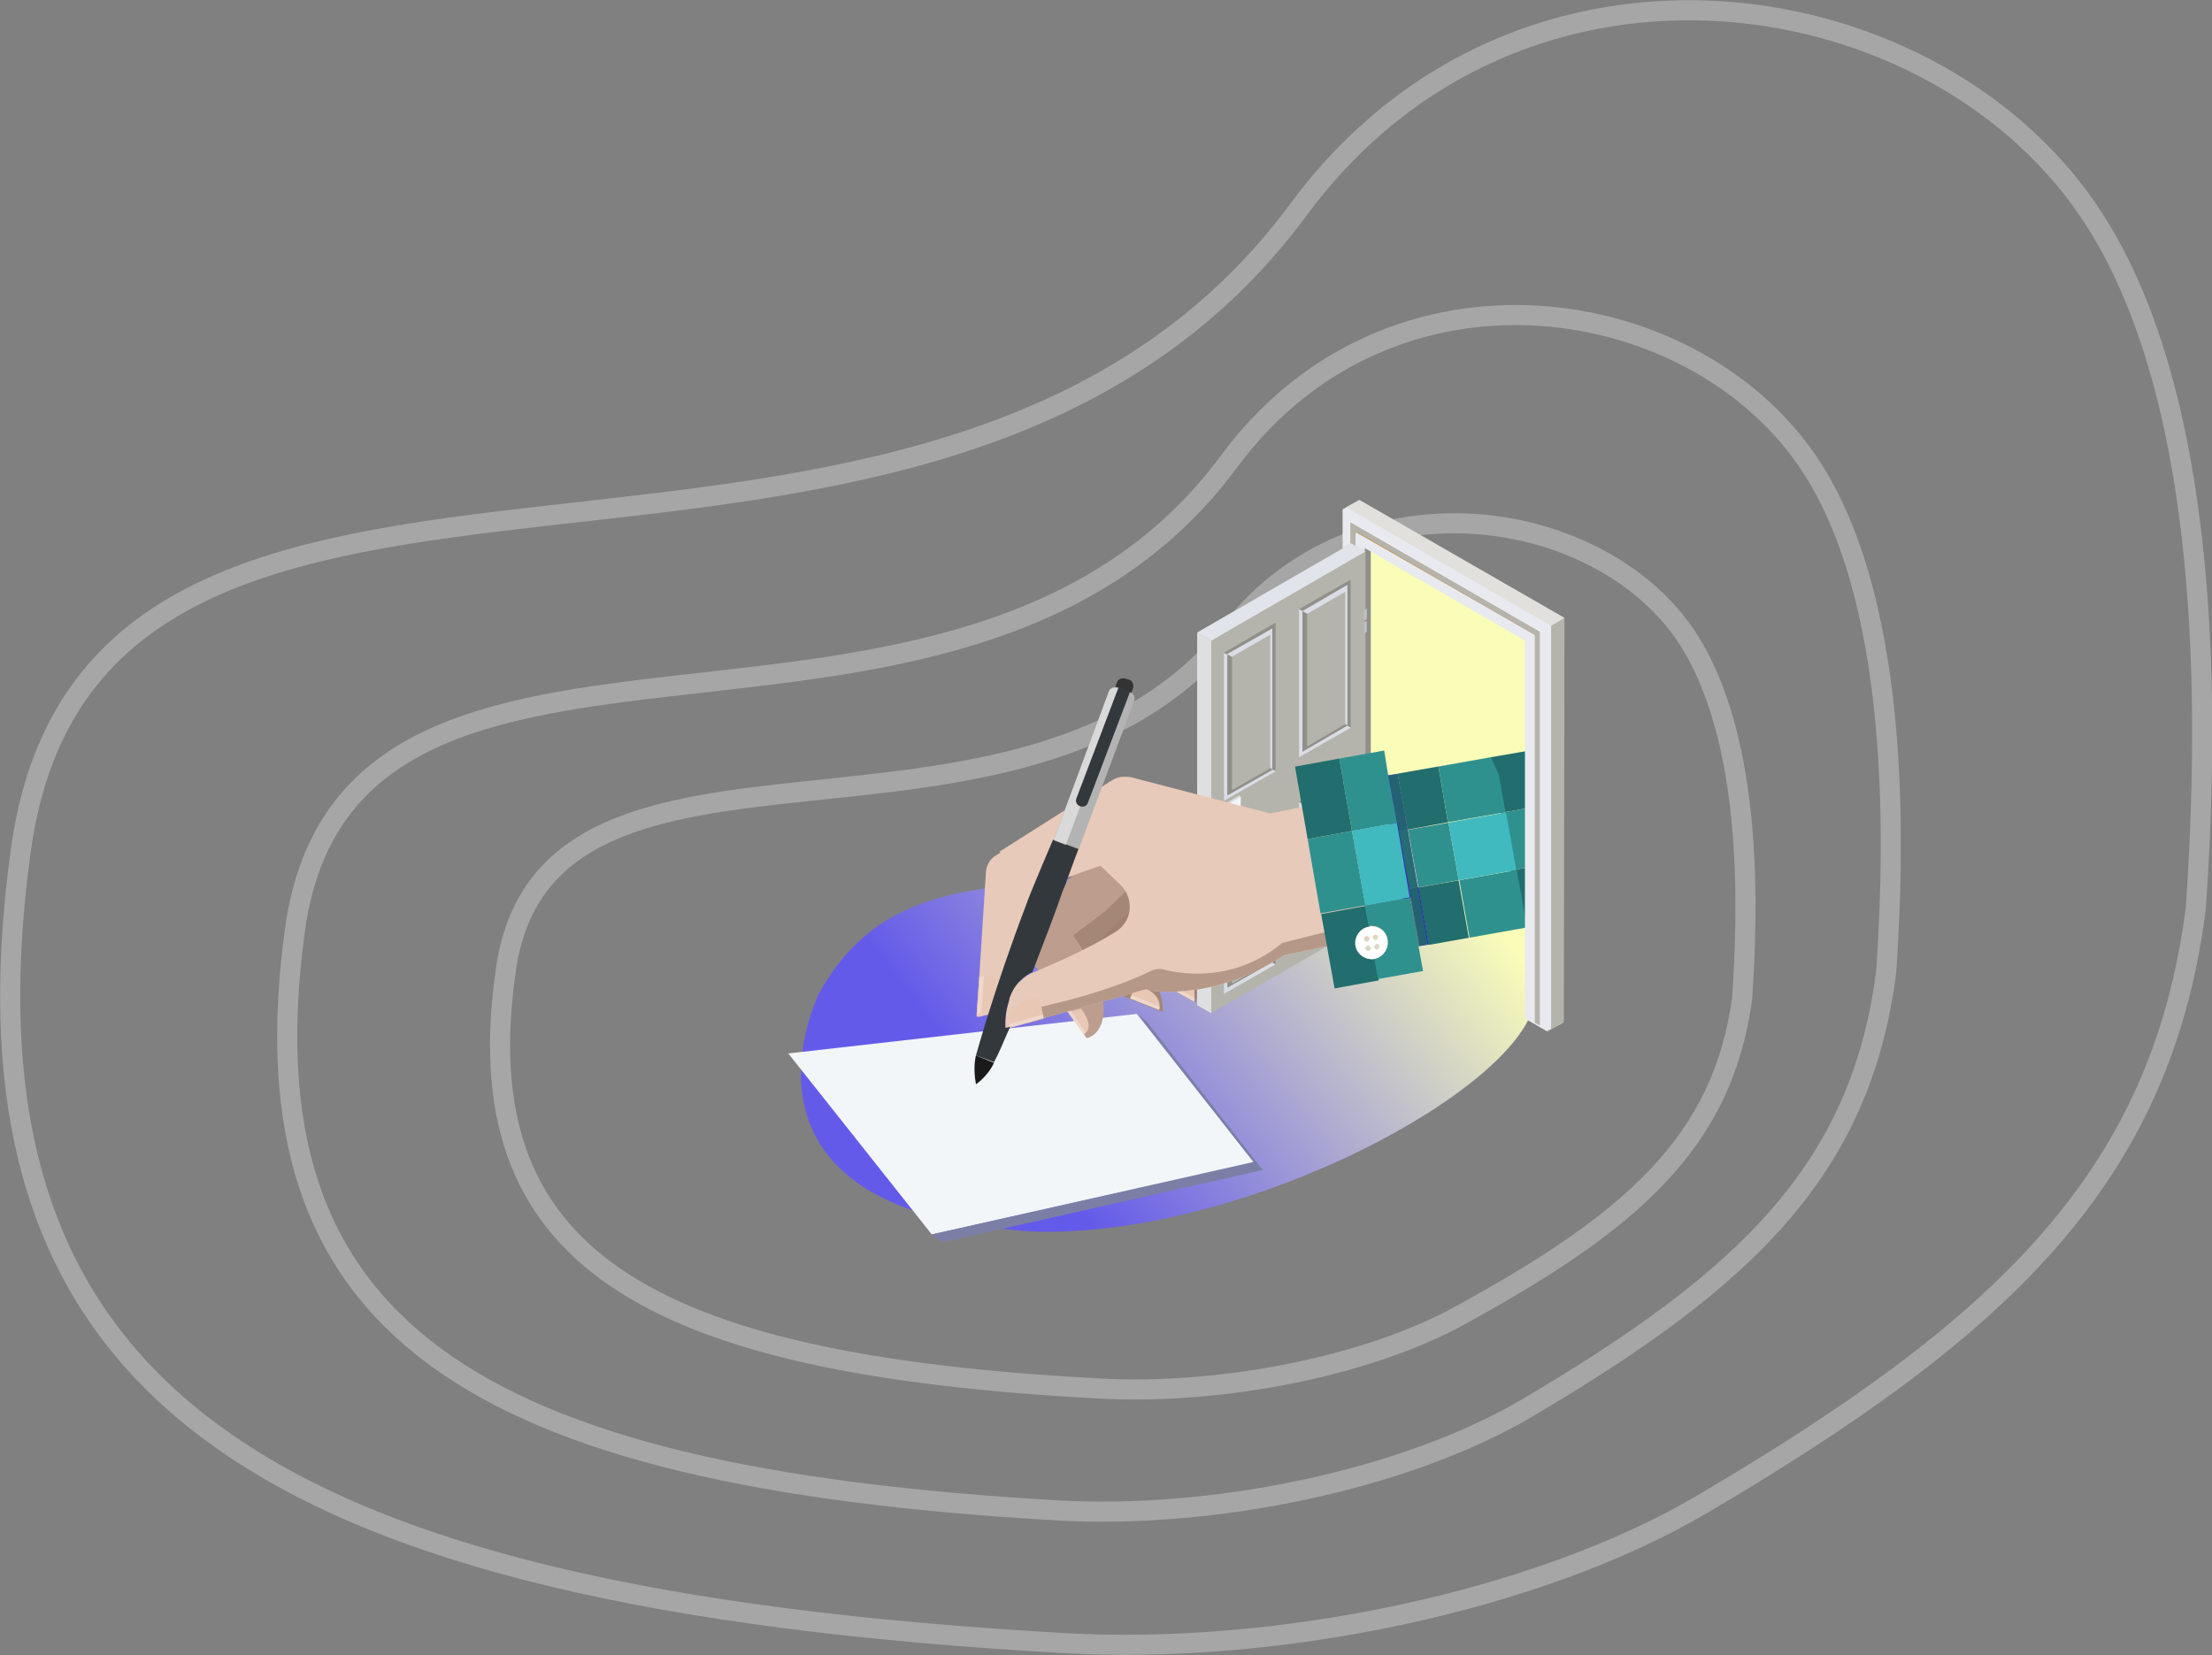 <?xml version="1.0" encoding="utf-8"?>
<!-- Generator: Adobe Illustrator 22.0.1, SVG Export Plug-In . SVG Version: 6.00 Build 0)  -->
<svg version="1.1" id="Слой_3" xmlns="http://www.w3.org/2000/svg" xmlns:xlink="http://www.w3.org/1999/xlink" x="0px" y="0px"
	 viewBox="0 0 330 247" style="enable-background:new 0 0 330 247;" xml:space="preserve">
<rect x="0" y="0" width="330" height="247" fill="#808080" stroke="none"/>
<style type="text/css">
	.st0{opacity:0.3;fill:none;stroke:#FFFFFF;stroke-width:3;enable-background:new    ;}
	.st1{fill:url(#SVGID_1_);}
	.st2{fill:#F2F6F8;}
	.st3{fill:#7C7FA5;}
	.st4{fill:#226D6D;}
	.st5{fill:#2F918E;}
	.st6{fill:#E8EAEF;}
	.st7{fill:#E2E0DC;}
	.st8{fill:#918F8A;}
	.st9{fill:#B5B4AC;}
	.st10{fill:#C0904D;}
	.st11{fill:#E1E4EA;}
	.st12{fill:#DEDFE0;}
	.st13{fill:#DADDE5;}
	.st14{fill:#BFC0C9;}
	.st15{fill:#999999;}
	.st16{fill:#A08170;}
	.st17{fill:#A58777;}
	.st18{fill:#BC9D8E;}
	.st19{fill:#E8CABA;}
	.st20{fill:#B59888;}
	.st21{fill:#E8C7B5;}
	.st22{opacity:0.3;fill:#FFFFFF;}
	.st23{opacity:0.4;fill:#4FA0CA;}
	.st24{fill:#40B9BF;}
	.st25{fill:#2E2EBF;}
	.st26{opacity:0.8;fill:#227061;}
	.st27{fill:#FFFFFF;}
	.st28{fill:#333333;}
	.st29{fill:#B3B3B3;}
	.st30{fill:#1A1A1A;}
	.st31{fill:#33383C;}
	.st32{opacity:0.5;fill:#FFFFFF;}
</style>
<path class="st0" d="M183.8,93.9c-31.4,39.6-102,8-108.3,50.6c-6.3,43,20.3,59.1,88.5,62.7c17.9,1,39.9-3.2,54-11
	c25.5-14,39-25.8,41.9-47.2c0.8-11.9,2-38.8-8.5-54.3C238.4,75.6,202.7,70,183.8,93.9z"/>
<path class="st0" d="M183.4,68.8C143,123.6,52.1,79.8,44,138.8c-8.1,59.4,26.1,81.6,113.9,86.6c23.1,1.3,51.4-4.5,69.6-15.1
	c32.8-19.3,50.1-35.6,53.9-65.3c1.1-16.5,2.6-53.6-10.9-74.9C253.7,43.5,207.8,35.9,183.4,68.8z"/>
<path class="st0" d="M193.7,31.3c-55.3,74.8-179.5,15-190.6,95.6C-8,208,38.8,238.4,158.8,245.2c31.5,1.8,70.3-6.1,95.1-20.7
	c44.8-26.4,68.6-48.7,73.7-89.1c1.5-22.6,3.6-73.2-15-102.4C289.7-3.2,226.9-13.7,193.7,31.3z"/>
<linearGradient id="SVGID_1_" gradientUnits="userSpaceOnUse" x1="102.134" y1="206.246" x2="209.946" y2="121.395">
	<stop  offset="0.452" style="stop-color:#645AEA"/>
	<stop  offset="1" style="stop-color:#F9FDB8"/>
</linearGradient>
<path class="st1" d="M188.5,117.5c-19.3,24.2-51.5,3.5-66.4,30.9c-3.9,8.9-9.3,33.2,32.5,35.4c31.7,0.7,72.6-21.5,74.4-34.6
	c0-45.9,8.8-55.8-11-65C186.4,66.2,214.6,96.9,188.5,117.5z"/>
<g>
	<g>
		<polygon class="st2" points="117.6,157.2 169.6,151.3 187.1,173.5 139,184.2 		"/>
	</g>
	<g>
		<polygon class="st3" points="139.1,184.2 187,173.4 169.7,151.3 171.1,152.5 188.4,174.6 140.5,185.4 		"/>
	</g>
</g>
<polygon class="st4" points="227,138.4 233.1,137.3 232.9,128.5 225.4,129.9 "/>
<polygon class="st4" points="231.5,114.1 231.1,111.5 222.4,113 223.9,121.3 232.5,119.8 "/>
<polygon class="st5" points="223.9,121.3 225.4,129.9 232.9,128.5 232.5,119.8 "/>
<rect x="218.3" y="130.5" transform="matrix(0.985 -0.175 0.175 0.985 -20.15 41.015)" class="st5" width="8.7" height="8.7"/>
<g>
	<g>
		<path class="st6" d="M202.8,74.7L202.8,74.7l-2.5,1.3v60.5l3.3,1.9l0.9-0.6V82.3l23,13.3V152l3.3,1.9v0l0.2-0.1v0l2.2-1.2
			l0.1-60.3L202.8,74.7z"/>
		<g>
			<path class="st7" d="M202.8,74.6L202.8,74.6l-2,1.1l30.6,17.7l2-1.2L202.8,74.6z"/>
			<path class="st8" d="M204.5,82.3l-0.9-0.5l0,56.6l0.9-0.6V82.3z"/>
			<path class="st9" d="M230.9,153.9l0.2-0.1v0l0.2-0.1l-0.2-0.1 M231.1,93.5l0.3-0.1v60.2l1.9-1.1l0.1-60.3h0l-2,1.2L231.1,93.5
				l-0.2,0.2"/>
			<path class="st10" d="M202.4,79.5c-0.1,0-0.1,0-0.2,0.1c0,0,0,0.1,0,0.2v57.6l-0.7-0.4l0,0V78l28.2,16.3V153l-0.7-0.4V94.9
				c0,0,0,0,0-0.1c0,0,0,0-0.1-0.1l-26.3-15.1l0,0C202.5,79.5,202.5,79.5,202.4,79.5z"/>
			<path class="st9" d="M228.9,94.7C228.9,94.7,228.9,94.7,228.9,94.7c0.1,0.2,0.1,0.2,0.1,0.2v57.7l0.7,0.4V94.3L201.5,78v58.8l0,0
				l0.7,0.4V79.7c0,0,0-0.1,0-0.2c0.1,0,0.1-0.1,0.2-0.1c0,0,0.1,0,0.1,0l0,0"/>
		</g>
	</g>
	<path class="st9" d="M203.7,82.3l-2.1-1.2l-23,13.3V150l2.1,1.2l23-13.3V82.3L203.7,82.3z M183.1,118.6L183.1,118.6L183.1,118.6
		L183.1,118.6L183.1,118.6z M194.4,112.1L194.4,112.1L194.4,112.1L194.4,112.1L194.4,112.1z M194.4,141L194.4,141L194.4,141
		L194.4,141L194.4,141L194.4,141z M183.1,147.4L183.1,147.4L183.1,147.4L183.1,147.4L183.1,147.4z"/>
	<path class="st11" d="M203.7,82.3l-2.1-1.2l-23,13.3l2.1,1.2L203.7,82.3z"/>
	<path class="st12" d="M180.7,95.6l-2.1-1.2V150l2.1,1.2V95.6z"/>
	<path class="st9" d="M201.5,86.5L201.5,86.5l0,22l0,0l-7.7,4.4V90.9L201.5,86.5z M190.2,93L190.2,93l0,22l0,0l-7.7,4.4v-22
		L190.2,93z M201.5,115.3L201.5,115.3l0,22.1l0,0l-7.7,4.4v-22.1L201.5,115.3z M190.2,121.8L190.2,121.8l0,22.1l0,0l-7.7,4.4v-22.1
		L190.2,121.8z"/>
	<path class="st8" d="M201.5,86.5L201.5,86.5l-7.7,4.4l0.5,0.3l6.7-3.9h0v21l0,0l0.5,0.3V86.5z"/>
	<path class="st13" d="M201,87.3L201,87.3l-6.7,3.9l0.7,0.4l5.7-3.3V108l0.3,0.2l0,0V87.3z"/>
	<path class="st8" d="M195,91.6l-0.7-0.4v21l0,0v0l6.7-3.9l-0.3-0.2l-0.1,0l-5.6,3.3V91.7V91.6z"/>
	<path class="st13" d="M194.3,91.2l-0.5-0.3V113l7.7-4.4l0,0l-0.5-0.3l-6.7,3.9l0,0h0V91.2z"/>
	<path class="st8" d="M190.3,92.9L190.3,92.9l-7.7,4.5l0.5,0.2l6.7-3.8h0v21l0,0l0.5,0.2V92.9z"/>
	<path class="st13" d="M189.8,93.8L189.8,93.8l-6.7,3.8l0.7,0.4l5.7-3.3v19.8l0.3,0.3l0,0V93.8z"/>
	<path class="st13" d="M183.1,97.7l-0.5-0.2v22l7.7-4.4l0,0l-0.5-0.2l-6.7,3.8l0,0h0V97.7z"/>
	<path class="st8" d="M183.8,98.3v-0.2l-0.7-0.4v21h0l0,0l6.7-3.8l-0.3-0.3l-0.1,0.1l-5.6,3.2V98.3z"/>
	<path class="st8" d="M201.5,115.3L201.5,115.3l-7.7,4.4l0.5,0.3l6.7-3.8l0,0v21l0,0l0.5,0.3V115.3z"/>
	<path class="st8" d="M195,120.6v-0.2l-0.7-0.4v21h0v0l6.7-3.9l-0.3-0.3l-0.1,0.1l-5.6,3.3V120.6z"/>
	<path class="st13" d="M194.3,120l0.7,0.4l5.7-3.3v19.8l0.3,0.3l0,0v-21l0,0L194.3,120z"/>
	<path class="st13" d="M194.3,120l-0.5-0.3v22.1l7.7-4.4l0,0l-0.5-0.3l-6.7,3.9l0,0h0v0V120z"/>
	<path class="st8" d="M183.8,127.1v-0.2l-0.7-0.4v21l0,0l0,0l6.7-3.8l-0.3-0.2l-0.1,0l-5.6,3.3V127.1z"/>
	<path class="st13" d="M183.1,126.5l0.7,0.4l5.7-3.3v19.8l0.3,0.2l0,0v-21h0L183.1,126.5z"/>
	<path class="st13" d="M183.1,126.5l-0.5-0.3v22.1l7.7-4.4l0,0l-0.5-0.3l-6.7,3.8v0h0V126.5z"/>
	<path class="st8" d="M182.6,126.2l0.5,0.3l6.7-3.9h0v21l0,0l0.5,0.3v-22.1h0L182.6,126.2z"/>
	<g>
		<path class="st13" d="M184.9,118.7l0.2,0.2l-2.4,1.4l-0.2-0.2l0,0L184.9,118.7z"/>
		<path class="st14" d="M182.7,120.3v5.5l-0.2-0.1v-5.5l0,0L182.7,120.3z"/>
		<path class="st2" d="M182.7,125.8v-5.5l2.4-1.4l0,5.5L182.7,125.8z"/>
	</g>
	<g>
		<path class="st13" d="M184.3,121.3L184.3,121.3c0.1,0,0.2,0,0.3,0c0.1,0,0.2,0,0.4,0c0.1,0,0.2-0.1,0.3-0.1h0
			c0.2-0.1,0.4-0.1,0.6-0.1c0.4,0,0.8,0.2,1.2,0.5c0.3,0.3,0.5,0.7,0.5,1.2c0,0.5-0.2,0.9-0.5,1.2c-0.1,0.1-0.2,0.1-0.2,0.2l0,0
			c-0.3,0.2-0.6,0.3-0.9,0.3c-0.5,0-0.9-0.2-1.2-0.5c-0.3-0.3-0.4-0.6-0.5-0.9c-0.1,0-0.2-0.1-0.2-0.2v0c-0.2-0.2-0.3-0.4-0.3-0.6
			c0-0.3,0.1-0.5,0.3-0.7C184.1,121.4,184.3,121.3,184.3,121.3z"/>
		<g>
			<path class="st2" d="M184.1,121.6c0.1-0.1,0.2-0.2,0.3-0.2c0.1,0,0.2,0,0.3,0c0.1,0,0.3,0,0.4,0.1c0.1,0,0.2-0.1,0.4-0.2
				c0.2,0,0.4,0,0.5,0c0.4,0,0.8,0.1,1.1,0.4c0.3,0.3,0.4,0.7,0.4,1.1s-0.2,0.8-0.4,1.1c-0.1,0.1-0.2,0.1-0.3,0.2
				c-0.2,0.2-0.5,0.2-0.8,0.2c-0.4,0-0.8-0.1-1.1-0.4c-0.3-0.2-0.4-0.6-0.5-0.9c-0.1-0.1-0.2-0.1-0.3-0.2c-0.2-0.2-0.2-0.3-0.2-0.6
				C183.9,121.9,183.9,121.7,184.1,121.6z"/>
			<g>
				<path class="st13" d="M184.1,121.6c0.1-0.1,0.2-0.2,0.3-0.2c0,0-0.1,0.1-0.1,0.1c-0.2,0.1-0.2,0.3-0.2,0.5c0,0.3,0,0.4,0.2,0.6
					c0,0,0.1,0.1,0.1,0.1l0,0c0-0.4,0.2-0.8,0.5-1.1c0,0,0.1-0.1,0.2-0.2c0.1,0,0.2-0.1,0.4-0.2c-0.1,0.1-0.2,0.2-0.2,0.2
					c0,0,0,0.1-0.1,0.1c-0.2,0.3-0.4,0.6-0.4,1c0,0.1,0,0.2,0.1,0.3c0,0,0,0.1,0,0.1c0.1,0.3,0.2,0.5,0.4,0.7
					c0.3,0.3,0.7,0.5,1.1,0.5c0.2,0,0.4-0.1,0.5-0.1c-0.2,0.2-0.5,0.2-0.8,0.2c-0.4,0-0.8-0.1-1.1-0.4c-0.3-0.2-0.4-0.6-0.5-0.9
					c-0.1-0.1-0.2-0.1-0.3-0.2c-0.2-0.2-0.2-0.3-0.2-0.6C183.9,121.9,183.9,121.7,184.1,121.6z"/>
				<path class="st14" d="M184.3,121.5c0,0,0.1-0.1,0.1-0.1c0.1,0,0.2,0,0.3,0c0.1,0,0.3,0,0.4,0.1c-0.1,0.1-0.2,0.1-0.2,0.2
					c-0.3,0.3-0.5,0.7-0.5,1.1l0,0c0,0-0.1-0.1-0.1-0.1c-0.2-0.1-0.2-0.3-0.2-0.6C184,121.8,184.1,121.6,184.3,121.5z"/>
			</g>
		</g>
	</g>
	<g>
		<g>
			<g>
				<path class="st14" d="M203.9,90.8l-0.4,0.3v1.6l0.4-0.2V90.8z"/>
				<path class="st15" d="M203.9,92.7v-0.3l-0.4,0.2v0.2L203.9,92.7z"/>
				<path class="st14" d="M203.9,92.7l-0.4,0.2v1.6l0.4-0.2"/>
			</g>
		</g>
	</g>
	<g>
		<g>
			<g>
				<path class="st14" d="M203.9,128.5l-0.4,0.3v1.6l0.4-0.2V128.5z"/>
				<path class="st14" d="M203.9,130.3l-0.4,0.2v1.6l0.4-0.2V130.3z"/>
				<path class="st15" d="M203.4,130.5l0.4-0.2v-0.3l-0.4,0.2V130.5z"/>
			</g>
		</g>
	</g>
</g>
<g>
	<g>
		<g>
			<path class="st16" d="M178.2,123l-0.7,6.1l0,0l-0.4,3.6l-6.6,6.7l4.8,3.5c4.3,2.6,3.1,6.7,3.1,6.7l-1.1-0.6l-9.2-5.1
				c-7.6-4.2-5.5-4.8-5.5-4.8l9.6-17.3L178.2,123z"/>
			<path class="st17" d="M169.8,124.6l0.1,4.9l0.1,3.4l0,1.5l-6.5,6.5l6.1,3.9c1,0.4,1.7,1,2.2,1.5c2.1,2.1,1.6,4.7,1.6,4.7
				l-0.5-0.2l-10.5-4.2c-8-3.2-6-4-6-4l7.3-18.3L169.8,124.6z"/>
			<path class="st18" d="M167.7,123l1.2,3.3l0.2,0.5l1.1,3.2l0.2,0.6l-5.4,5.3l-4.9,3.7c6.1,8.5,4.8,13.1,3.4,14.5c0,0,0,0,0,0
				c-0.1,0.1-0.2,0.2-0.2,0.2c-0.2,0.2-0.4,0.3-0.6,0.4c0,0,0,0,0,0c-0.3,0.2-0.6,0.2-0.6,0.2l-10.2-14.3l10.5-12.9L167.7,123z"/>
			<path class="st19" d="M158.7,121.2L158.7,121.2l-3.9,11.5c0,0,0,0,0,0c0,0.1,0,0.7-0.2,1.9l0,0c-0.1,0.6-0.2,1.2-0.3,2
				c-0.2,1.4-0.5,3.2-1,5.3c-0.3,1.4-0.7,3-1.2,4.6l0,0c-0.1,0.2-0.1,0.4-0.2,0.7c-0.4,0.9-0.9,1.6-1.4,2.1c-0.9,1-1.8,1.6-2.5,1.9
				c-0.2,0.1-0.4,0.2-0.6,0.2c-0.4,0.1-0.8,0.2-1.1,0.3c-0.4,0.1-0.6,0-0.6,0l0-0.4l0.3-4.3l0.1-1.4l0,0l1-15.6
				c0.1-0.9,0.6-1.8,1.4-2.3l0.8-0.5l4-2.6l0.1-0.1L158.7,121.2z"/>
			<path class="st19" d="M216.5,137.5l-18.9,3.8l-0.1,0l-5.9,1.2c-11.3,7.4-20.8,5.2-20.8,5.2l-15,4.2l-0.2,0.1l-2.5,0.7l-2.7,0.7
				l-0.4,0.1c0,0-0.2-1.9,0.5-4c0,0,0,0,0,0c0-0.1,0.1-0.2,0.1-0.4c0,0,0,0,0,0c0,0,0,0,0,0c0-0.1,0.1-0.2,0.1-0.3
				c0.5-1.3,1.4-2.6,3-3.5c0.2-0.1,7.8-3.1,12.8-6.3c1.9-1.2,2.5-3.5,1.7-5.4c-0.2-0.6-0.6-1.1-1.1-1.6l-2.9-2.8c0,0-0.1,0-0.3,0.1
				c-0.7,0.2-2.9,1-9.2,3.3l-5.6-5.5l16.7-10.6c0.9-0.6,1.9-0.7,3-0.5l20.7,5.4l21.7-4.4L216.5,137.5z"/>
			<path class="st20" d="M197.7,139.1l0.6,2.3l-0.3-0.2l-6.4,1.3c-11.3,7.4-20.8,5.2-20.8,5.2l-15,4.2l-0.2,0.1l-2.5,0.7l-0.4-1.3
				l-0.1-0.6c0,0,11.1-2,19.1-5.9c0.6-0.3,1.3-0.4,2-0.2c2.7,0.7,10.5,1.9,17.6-4L197.7,139.1z"/>
		</g>
		<g>
			<path class="st21" d="M154.5,148.8c0.3-0.1,0.6,0.2,0.7,0.5l0.4,2.2l0.1,0.5l-5.1,1.4c0-0.2,0-0.3,0-0.5c0,0,0,0,0,0
				c0-0.1,0-0.2,0-0.3C150.7,149.8,153.3,149,154.5,148.8z"/>
			<path class="st21" d="M162,154.1c-0.1,0.1-0.2,0.2-0.3,0.3l-2.4-3.4l0.5-0.1l1.5-0.4C161.1,150.4,163.3,152.8,162,154.1z"/>
			<path class="st21" d="M173,150.2c0,0.3-0.1,0.5-0.1,0.5l-4.3-1.7l0.2-0.5l0.1-0.3l2.1-0.6C172.7,148.3,173,149.5,173,150.2z"/>
			<path class="st21" d="M178.2,147.7c0,0.4,0,0.9,0,1.3c0,0.3,0,0.5,0,0.5l0,0l-2.7-1.5l0.2,0L178.2,147.7z"/>
			<path class="st22" d="M155.6,151.4l0.1,0.5l-5.1,1.4c0-0.2,0-0.3,0-0.5c0,0,0,0,0,0L155.6,151.4z"/>
			<polygon class="st22" points="162,154.1 161.6,154.4 159.2,150.9 159.7,150.8 162,154.1 			"/>
			<path class="st22" d="M173,150.2c0,0.3-0.1,0.5-0.1,0.5l-4.3-1.7l0.2-0.5L173,150.2z"/>
			<polygon class="st22" points="178.3,149 178.2,149.5 175.5,148 175.7,147.9 176.4,147.9 			"/>
			<g>
				<path class="st21" d="M147.7,145.6c0.3,0,0.6,0.2,0.6,0.5c0.2,1.2,0.3,4.2-2,5.1c-0.2,0.1-0.4,0.1-0.6,0.2l0.3-4.3l0.1-1.4
					l0.6,0l0,0L147.7,145.6z"/>
				<path class="st22" d="M146.8,145.7l-0.4,5.5c-0.2,0.1-0.4,0.1-0.6,0.2l0.3-4.3l0.1-1.4l0,0L146.8,145.7L146.8,145.7z"/>
			</g>
		</g>
		<polygon class="st4" points="207.1,115.7 208.5,115.5 210,123.8 216,122.7 214.6,114.4 222.4,113 222.4,113 207.1,115.7 		"/>
		
			<rect x="212.2" y="131.8" transform="matrix(0.985 -0.175 0.175 0.985 -20.489 39.755)" class="st4" width="6.1" height="8.7"/>
		
			<rect x="210.7" y="123.2" transform="matrix(0.985 -0.175 0.175 0.985 -19.015 39.359)" class="st5" width="6.1" height="8.7"/>
		<polygon class="st5" points="223.6,115.6 222.4,113 214.6,114.4 216,122.7 224.6,121.2 		"/>
		
			<rect x="216.7" y="121.9" transform="matrix(0.985 -0.175 0.175 0.985 -18.675 40.617)" class="st23" width="8.7" height="8.7"/>
		
			<rect x="216.7" y="121.9" transform="matrix(0.985 -0.175 0.175 0.985 -18.675 40.617)" class="st24" width="8.7" height="8.7"/>
		<g>
			<g>
				<polygon class="st25" points="208.4,122.8 208.6,124.1 210,123.8 208.5,115.5 207.1,115.7 208.4,122.8 				"/>
				
					<rect x="210.9" y="132.4" transform="matrix(0.985 -0.175 0.175 0.985 -20.662 39.114)" class="st25" width="1.4" height="8.7"/>
				<polygon class="st25" points="209.2,127.7 210.1,132.6 211.5,132.4 210,123.8 208.6,124.1 				"/>
			</g>
			<polygon class="st23" points="209.2,127.7 210.1,132.6 211.5,132.4 210,123.8 208.6,124.1 			"/>
			<polygon class="st26" points="207.1,115.7 208.4,122.8 208.6,124.1 209.2,127.7 210.1,132.6 211.6,141.2 213,140.9 211.5,132.4 
				210,123.8 208.5,115.5 			"/>
		</g>
		<polygon class="st4" points="201.7,124 199.8,113.2 193.2,114.4 195.2,125.9 195.1,125.2 		"/>
		<path class="st4" d="M205.1,143.1c-1.3,0.2-2.6-0.6-2.8-2c-0.2-1.3,0.6-2.6,2-2.8l0,0l-0.6-3.1l-6.6,1.2l2,11.1l6.6-1.2
			L205.1,143.1L205.1,143.1z"/>
		<polygon class="st5" points="201.7,124 195.1,125.2 195.2,125.9 197,136.3 203.7,135.1 		"/>
		<polygon class="st25" points="211.6,141.2 210.3,133.9 209.2,134.1 210.4,141.4 211.6,141.2 211.6,141.2 		"/>
		<path class="st5" d="M210.3,133.9l-1.2,0.2l-5.5,1l0.6,3.1c1.3-0.2,2.6,0.6,2.8,2c0.2,1.3-0.6,2.6-2,2.8l0.6,3.1l6.7-1.2l-0.7-3.8
			l0,0L210.3,133.9z"/>
		
			<rect x="206.5" y="115.8" transform="matrix(0.985 -0.175 0.175 0.985 -17.685 38.066)" class="st25" width="1.2" height="7.2"/>
		<polygon class="st5" points="199.8,113.2 201.7,124 207.2,123 208.4,122.8 208.4,122.8 207.1,115.7 206.5,112 		"/>
		
			<rect x="202.6" y="123.4" transform="matrix(0.985 -0.175 0.175 0.985 -19.406 37.917)" class="st23" width="5.6" height="11.3"/>
		
			<rect x="208.2" y="122.8" transform="matrix(0.985 -0.175 0.175 0.985 -19.251 38.492)" class="st25" width="1.2" height="11.3"/>
		<polygon class="st24" points="207.2,123 201.7,124 203.7,135.1 209.2,134.1 210.3,133.9 208.4,122.8 		"/>
		<path id="button_3_" class="st27" d="M204.2,138.3c-1.3,0.2-2.2,1.5-2,2.8c0.2,1.3,1.5,2.2,2.8,2c1.3-0.2,2.2-1.5,2-2.8
			C206.8,138.9,205.5,138,204.2,138.3z M203.5,140.2c0-0.2,0.1-0.4,0.3-0.5c0.2,0,0.4,0.1,0.5,0.3s-0.1,0.4-0.3,0.5
			S203.5,140.4,203.5,140.2z M204.2,141.9c-0.2,0-0.4-0.1-0.5-0.3s0.1-0.4,0.3-0.5c0.2,0,0.4,0.1,0.5,0.3
			C204.6,141.6,204.4,141.8,204.2,141.9z M205.8,141.2c0,0.2-0.1,0.4-0.3,0.5c-0.2,0-0.4-0.1-0.5-0.3c0-0.2,0.1-0.4,0.3-0.5
			C205.6,140.8,205.8,140.9,205.8,141.2z M205.6,139.8c0,0.2-0.1,0.4-0.3,0.5c-0.2,0-0.4-0.1-0.5-0.3c0-0.2,0.1-0.4,0.3-0.5
			C205.4,139.5,205.6,139.6,205.6,139.8z"/>
		<g>
			<path class="st28" d="M168.4,104.5l-2.4-0.9l0.6-1.7c0.2-0.6,0.8-0.8,1.4-0.6l0.4,0.1c0.6,0.2,0.8,0.8,0.6,1.4L168.4,104.5z"/>
			<path class="st29" d="M169.2,104.6l-8.3,22.2l-1.9-0.7l0,0l-1.8-0.7l0-0.1l8.2-22.1c0.2-0.6,0.8-0.8,1.4-0.6l1,0.4l0.8,0.3
				C169.1,103.4,169.4,104,169.2,104.6z"/>
			<path class="st30" d="M145.6,157.5c0,0-0.5,1.7,0,4.3c0,0,1.7-1.1,2.7-3.2L145.6,157.5z"/>
			<path class="st31" d="M159.3,131c0.6-1.6,1.3-3.6,1.6-4.3l-3.8-1.4c0,0-3.6,8.4-4,9.7l0,0c-4.7,12.3-7.5,22.5-7.5,22.5l2.7,1
				c0.7-1.3,1.5-3.2,2.4-5.3l-0.3,0.1l-0.4,0.1c0,0-0.2-1.9,0.5-4c0,0,0,0,0,0c0-0.1,0.1-0.2,0.1-0.4c0,0,0,0,0,0c0,0,0,0,0,0
				c0-0.1,0.1-0.2,0.1-0.3c0.5-1.3,1.4-2.6,3-3.5c0,0,0.1,0,0.3-0.1c1.7-4.4,3.4-8.8,4.6-12.3l0,0c0,0,0,0,0,0
				C158.9,132.2,159.1,131.6,159.3,131C159.3,131,159.3,131,159.3,131z"/>
			<path class="st32" d="M167.7,102.9l-8.7,23.2l0,0l-1.8-0.7l8.2-22.1c0.2-0.6,0.8-0.8,1.4-0.6L167.7,102.9z"/>
			<path class="st31" d="M168.6,103.2l-6.3,16.6c-0.2,0.5-0.7,0.7-1.2,0.5l0,0c-0.5-0.2-0.7-0.7-0.5-1.2l6.3-16.6L168.6,103.2z"/>
		</g>
	</g>
</g>
</svg>
